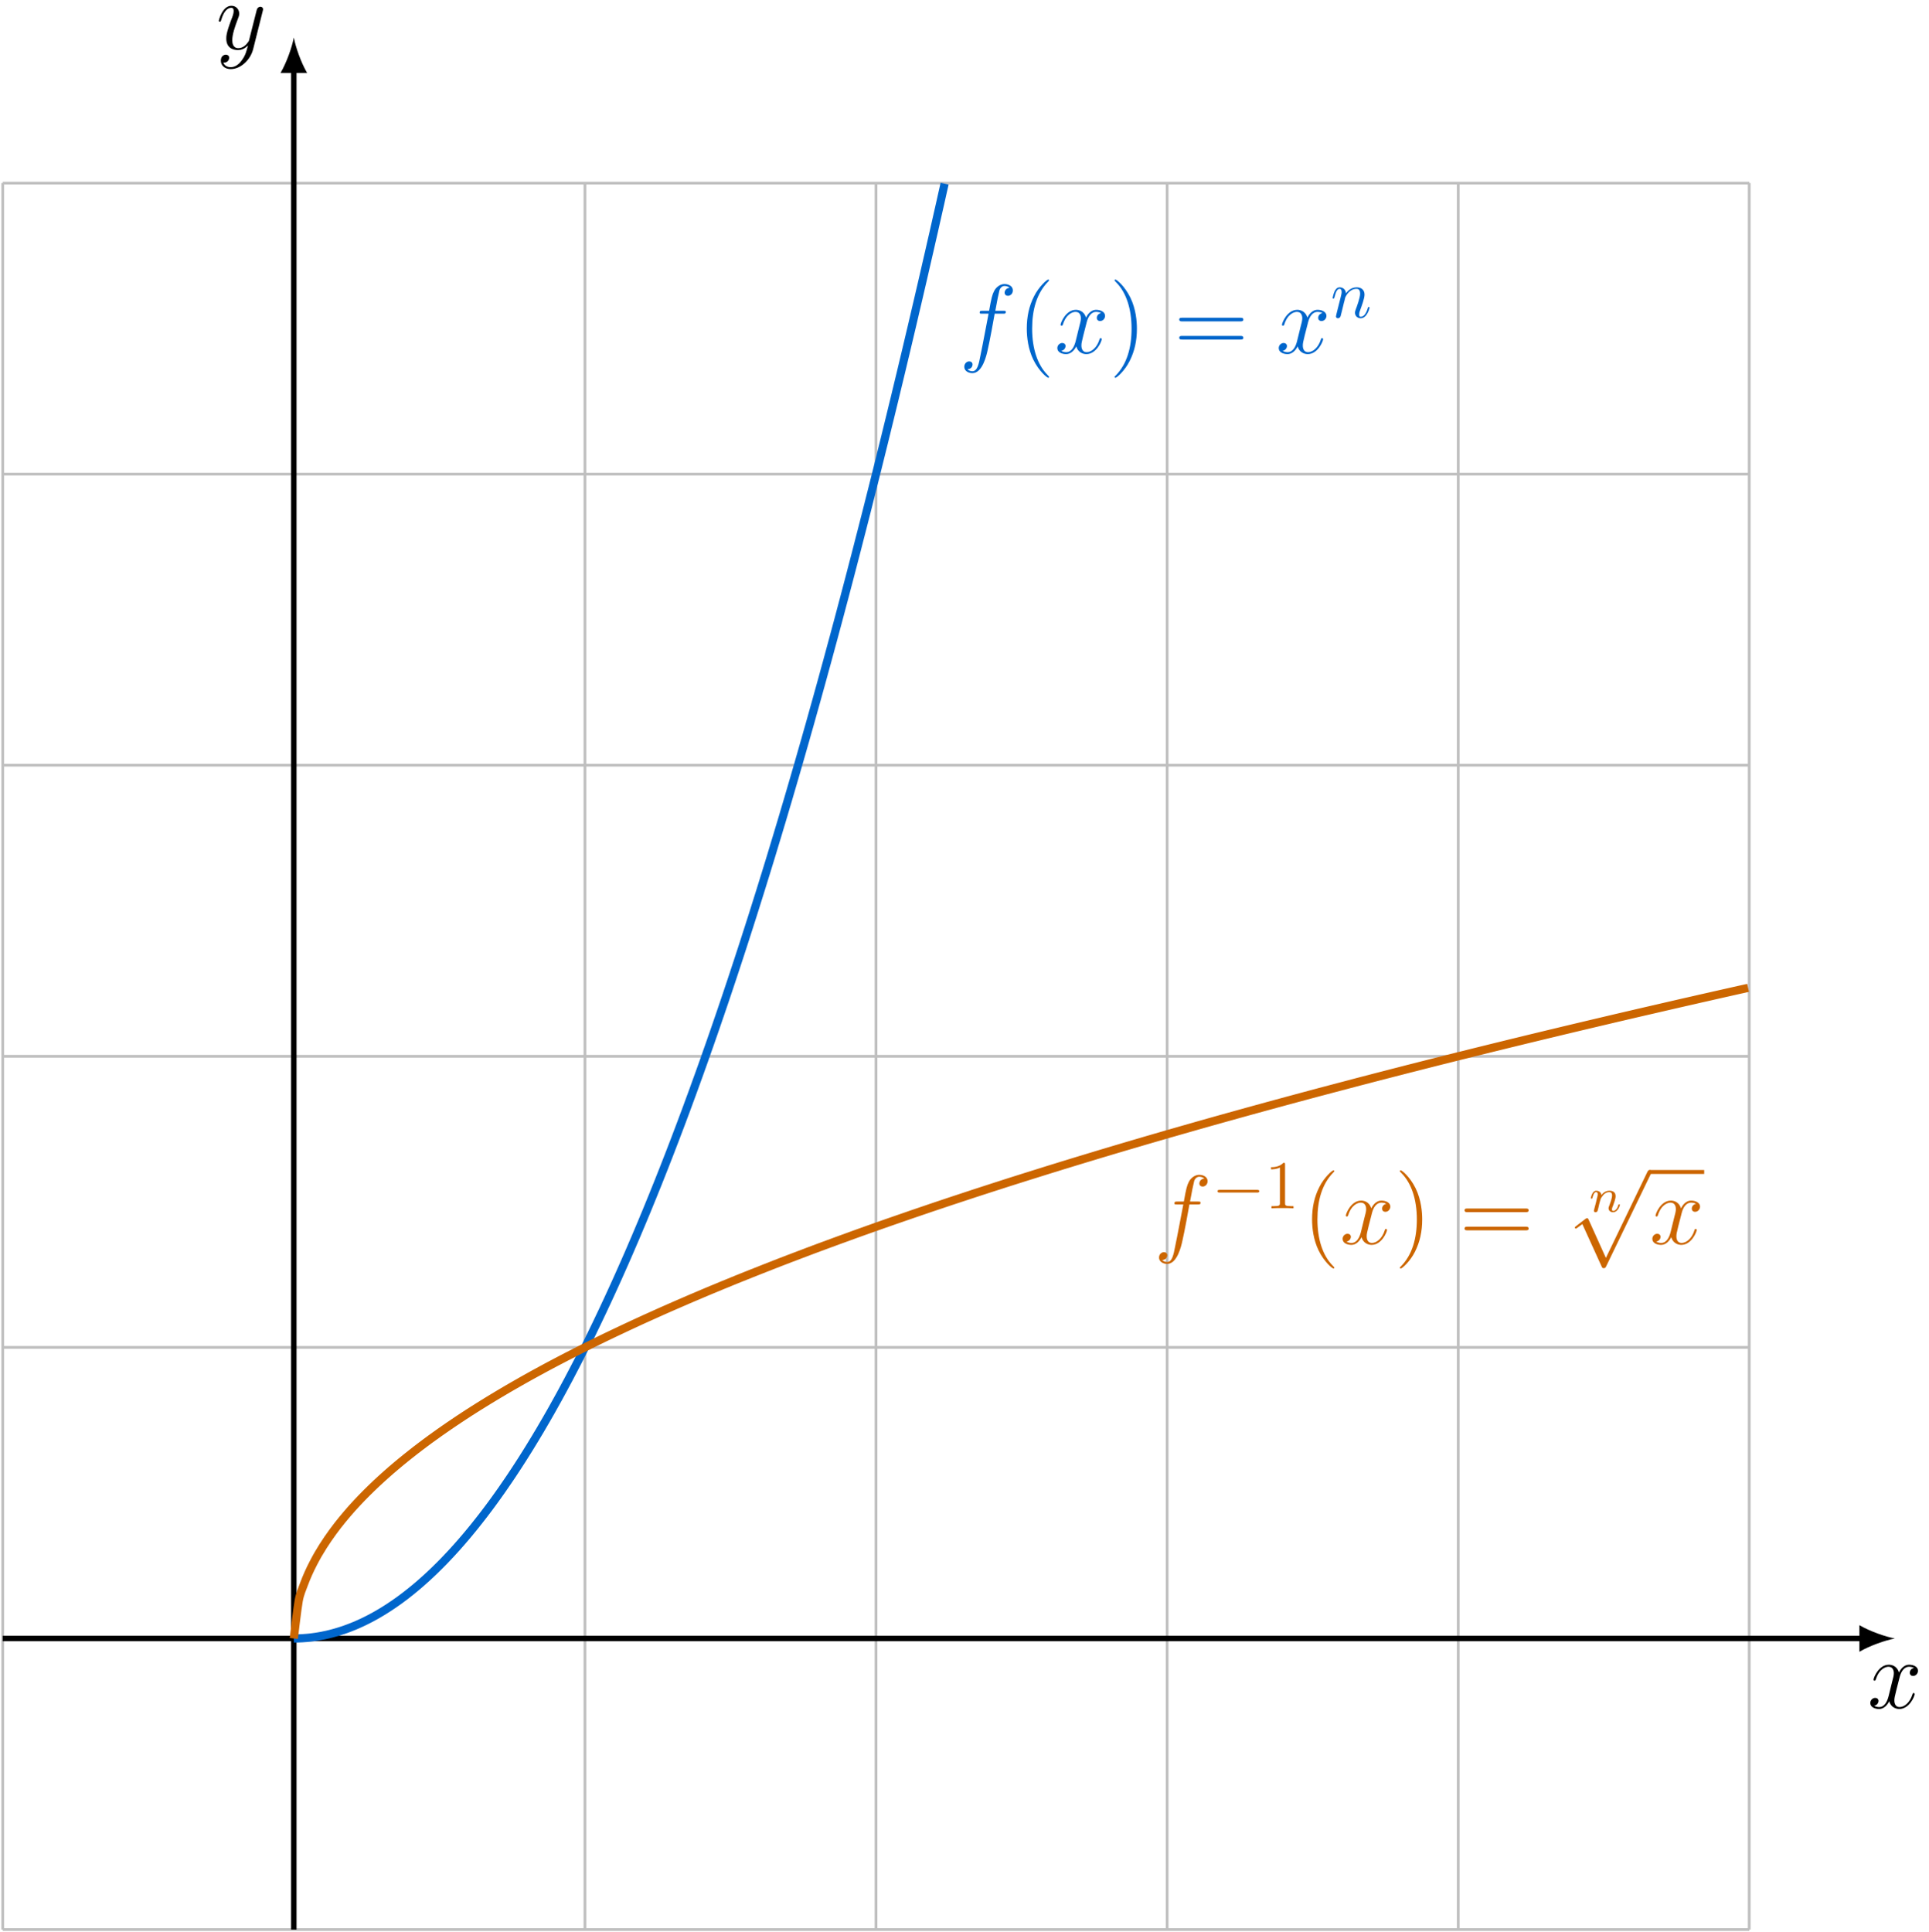 <?xml version="1.0" encoding="UTF-8"?>
<svg xmlns="http://www.w3.org/2000/svg" xmlns:xlink="http://www.w3.org/1999/xlink" width="281.764" height="282.256" viewBox="0 0 281.764 282.256">
<defs>
<g>
<g id="glyph-0-0">
<path d="M 6.797 -5.859 C 6.344 -5.766 6.172 -5.422 6.172 -5.156 C 6.172 -4.812 6.438 -4.688 6.641 -4.688 C 7.078 -4.688 7.375 -5.062 7.375 -5.453 C 7.375 -6.047 6.688 -6.328 6.078 -6.328 C 5.203 -6.328 4.719 -5.469 4.594 -5.188 C 4.266 -6.266 3.375 -6.328 3.109 -6.328 C 1.656 -6.328 0.875 -4.453 0.875 -4.125 C 0.875 -4.078 0.938 -4 1.031 -4 C 1.141 -4 1.172 -4.094 1.203 -4.141 C 1.688 -5.734 2.656 -6.031 3.062 -6.031 C 3.719 -6.031 3.844 -5.438 3.844 -5.094 C 3.844 -4.781 3.766 -4.453 3.578 -3.766 L 3.094 -1.797 C 2.891 -0.938 2.469 -0.141 1.703 -0.141 C 1.641 -0.141 1.281 -0.141 0.969 -0.328 C 1.484 -0.438 1.609 -0.859 1.609 -1.031 C 1.609 -1.312 1.391 -1.484 1.125 -1.484 C 0.781 -1.484 0.406 -1.188 0.406 -0.734 C 0.406 -0.125 1.078 0.141 1.688 0.141 C 2.375 0.141 2.875 -0.406 3.172 -0.984 C 3.406 -0.141 4.109 0.141 4.641 0.141 C 6.109 0.141 6.891 -1.734 6.891 -2.047 C 6.891 -2.125 6.828 -2.188 6.734 -2.188 C 6.609 -2.188 6.594 -2.109 6.562 -2 C 6.172 -0.734 5.328 -0.141 4.688 -0.141 C 4.188 -0.141 3.922 -0.516 3.922 -1.109 C 3.922 -1.422 3.969 -1.656 4.203 -2.594 L 4.703 -4.547 C 4.922 -5.406 5.406 -6.031 6.062 -6.031 C 6.094 -6.031 6.5 -6.031 6.797 -5.859 Z M 6.797 -5.859 "/>
</g>
<g id="glyph-0-1">
<path d="M 3.766 1.609 C 3.391 2.156 2.828 2.641 2.125 2.641 C 1.953 2.641 1.266 2.609 1.047 1.953 C 1.094 1.969 1.156 1.969 1.188 1.969 C 1.625 1.969 1.906 1.594 1.906 1.266 C 1.906 0.938 1.641 0.812 1.422 0.812 C 1.188 0.812 0.688 0.984 0.688 1.688 C 0.688 2.422 1.312 2.922 2.125 2.922 C 3.562 2.922 5 1.609 5.406 0.016 L 6.812 -5.578 C 6.828 -5.656 6.859 -5.734 6.859 -5.828 C 6.859 -6.031 6.688 -6.188 6.469 -6.188 C 6.344 -6.188 6.031 -6.125 5.922 -5.688 L 4.859 -1.484 C 4.797 -1.219 4.797 -1.188 4.672 -1.031 C 4.391 -0.625 3.922 -0.141 3.234 -0.141 C 2.422 -0.141 2.359 -0.938 2.359 -1.312 C 2.359 -2.141 2.734 -3.234 3.125 -4.281 C 3.281 -4.688 3.375 -4.891 3.375 -5.172 C 3.375 -5.781 2.938 -6.328 2.234 -6.328 C 0.922 -6.328 0.391 -4.25 0.391 -4.125 C 0.391 -4.078 0.438 -4 0.547 -4 C 0.672 -4 0.688 -4.062 0.75 -4.266 C 1.094 -5.469 1.641 -6.031 2.188 -6.031 C 2.328 -6.031 2.562 -6.031 2.562 -5.562 C 2.562 -5.188 2.406 -4.781 2.188 -4.234 C 1.484 -2.359 1.484 -1.875 1.484 -1.531 C 1.484 -0.172 2.469 0.141 3.188 0.141 C 3.594 0.141 4.109 0.016 4.625 -0.516 L 4.641 -0.5 C 4.422 0.344 4.281 0.906 3.766 1.609 Z M 3.766 1.609 "/>
</g>
<g id="glyph-0-2">
<path d="M 6.391 -5.766 C 6.688 -5.766 6.797 -5.766 6.797 -6.031 C 6.797 -6.188 6.688 -6.188 6.422 -6.188 L 5.266 -6.188 C 5.531 -7.656 5.734 -8.672 5.859 -9.141 C 5.938 -9.484 6.234 -9.812 6.609 -9.812 C 6.906 -9.812 7.219 -9.688 7.359 -9.547 C 6.797 -9.5 6.625 -9.078 6.625 -8.828 C 6.625 -8.547 6.844 -8.375 7.109 -8.375 C 7.406 -8.375 7.828 -8.625 7.828 -9.172 C 7.828 -9.766 7.234 -10.094 6.594 -10.094 C 5.984 -10.094 5.375 -9.641 5.094 -9.078 C 4.828 -8.578 4.688 -8.062 4.359 -6.188 L 3.406 -6.188 C 3.125 -6.188 2.984 -6.188 2.984 -5.922 C 2.984 -5.766 3.062 -5.766 3.359 -5.766 L 4.281 -5.766 C 4.016 -4.438 3.422 -1.188 3.094 0.344 C 2.859 1.594 2.641 2.641 1.922 2.641 C 1.875 2.641 1.469 2.641 1.203 2.359 C 1.938 2.312 1.938 1.672 1.938 1.656 C 1.938 1.375 1.719 1.203 1.453 1.203 C 1.156 1.203 0.734 1.453 0.734 2 C 0.734 2.609 1.359 2.922 1.922 2.922 C 3.391 2.922 3.984 0.297 4.141 -0.422 C 4.406 -1.516 5.109 -5.328 5.172 -5.766 Z M 6.391 -5.766 "/>
</g>
<g id="glyph-1-0">
<path d="M 4.656 3.484 C 4.656 3.438 4.656 3.406 4.422 3.172 C 2.984 1.719 2.188 -0.641 2.188 -3.578 C 2.188 -6.359 2.859 -8.75 4.516 -10.438 C 4.656 -10.578 4.656 -10.594 4.656 -10.641 C 4.656 -10.734 4.594 -10.75 4.531 -10.75 C 4.344 -10.75 3.172 -9.719 2.469 -8.312 C 1.734 -6.875 1.406 -5.328 1.406 -3.578 C 1.406 -2.297 1.609 -0.594 2.359 0.953 C 3.203 2.672 4.375 3.594 4.531 3.594 C 4.594 3.594 4.656 3.578 4.656 3.484 Z M 4.656 3.484 "/>
</g>
<g id="glyph-1-1">
<path d="M 4.047 -3.578 C 4.047 -4.656 3.906 -6.438 3.094 -8.109 C 2.25 -9.828 1.078 -10.75 0.922 -10.75 C 0.859 -10.75 0.781 -10.734 0.781 -10.641 C 0.781 -10.594 0.781 -10.578 1.031 -10.328 C 2.469 -8.875 3.266 -6.516 3.266 -3.578 C 3.266 -0.797 2.594 1.594 0.938 3.281 C 0.781 3.406 0.781 3.438 0.781 3.484 C 0.781 3.578 0.859 3.594 0.922 3.594 C 1.109 3.594 2.281 2.562 2.984 1.156 C 3.719 -0.297 4.047 -1.844 4.047 -3.578 Z M 4.047 -3.578 "/>
</g>
<g id="glyph-1-2">
<path d="M 9.688 -4.641 C 9.891 -4.641 10.141 -4.641 10.141 -4.906 C 10.141 -5.172 9.891 -5.172 9.688 -5.172 L 1.234 -5.172 C 1.031 -5.172 0.781 -5.172 0.781 -4.922 C 0.781 -4.641 1.016 -4.641 1.234 -4.641 Z M 9.688 -1.984 C 9.891 -1.984 10.141 -1.984 10.141 -2.234 C 10.141 -2.516 9.891 -2.516 9.688 -2.516 L 1.234 -2.516 C 1.031 -2.516 0.781 -2.516 0.781 -2.25 C 0.781 -1.984 1.016 -1.984 1.234 -1.984 Z M 9.688 -1.984 "/>
</g>
<g id="glyph-2-0">
<path d="M 0.875 -0.594 C 0.844 -0.438 0.781 -0.203 0.781 -0.156 C 0.781 0.016 0.922 0.109 1.078 0.109 C 1.203 0.109 1.375 0.031 1.453 -0.172 C 1.453 -0.188 1.578 -0.656 1.641 -0.906 L 1.859 -1.797 C 1.906 -2.031 1.969 -2.25 2.031 -2.469 C 2.062 -2.641 2.141 -2.938 2.156 -2.969 C 2.297 -3.281 2.828 -4.188 3.781 -4.188 C 4.234 -4.188 4.312 -3.812 4.312 -3.484 C 4.312 -2.875 3.828 -1.594 3.672 -1.172 C 3.578 -0.938 3.562 -0.812 3.562 -0.703 C 3.562 -0.234 3.922 0.109 4.391 0.109 C 5.328 0.109 5.688 -1.344 5.688 -1.422 C 5.688 -1.531 5.609 -1.531 5.578 -1.531 C 5.469 -1.531 5.469 -1.5 5.422 -1.344 C 5.219 -0.672 4.891 -0.109 4.406 -0.109 C 4.234 -0.109 4.172 -0.203 4.172 -0.438 C 4.172 -0.688 4.25 -0.922 4.344 -1.141 C 4.531 -1.672 4.953 -2.766 4.953 -3.344 C 4.953 -4 4.531 -4.406 3.812 -4.406 C 2.906 -4.406 2.422 -3.766 2.25 -3.531 C 2.203 -4.094 1.797 -4.406 1.328 -4.406 C 0.875 -4.406 0.688 -4.016 0.594 -3.844 C 0.422 -3.5 0.297 -2.906 0.297 -2.875 C 0.297 -2.766 0.391 -2.766 0.406 -2.766 C 0.516 -2.766 0.516 -2.781 0.578 -3 C 0.75 -3.703 0.953 -4.188 1.312 -4.188 C 1.5 -4.188 1.609 -4.062 1.609 -3.734 C 1.609 -3.516 1.578 -3.406 1.453 -2.891 Z M 0.875 -0.594 "/>
</g>
<g id="glyph-3-0">
<path d="M 6.562 -2.297 C 6.734 -2.297 6.922 -2.297 6.922 -2.5 C 6.922 -2.688 6.734 -2.688 6.562 -2.688 L 1.172 -2.688 C 1 -2.688 0.828 -2.688 0.828 -2.5 C 0.828 -2.297 1 -2.297 1.172 -2.297 Z M 6.562 -2.297 "/>
</g>
<g id="glyph-4-0">
<path d="M 2.938 -6.375 C 2.938 -6.625 2.938 -6.641 2.703 -6.641 C 2.078 -6 1.203 -6 0.891 -6 L 0.891 -5.688 C 1.094 -5.688 1.672 -5.688 2.188 -5.953 L 2.188 -0.781 C 2.188 -0.422 2.156 -0.312 1.266 -0.312 L 0.953 -0.312 L 0.953 0 C 1.297 -0.031 2.156 -0.031 2.562 -0.031 C 2.953 -0.031 3.828 -0.031 4.172 0 L 4.172 -0.312 L 3.859 -0.312 C 2.953 -0.312 2.938 -0.422 2.938 -0.781 Z M 2.938 -6.375 "/>
</g>
<g id="glyph-5-0">
<path d="M 0.844 -0.438 C 0.828 -0.344 0.781 -0.172 0.781 -0.156 C 0.781 0 0.906 0.062 1.016 0.062 C 1.141 0.062 1.25 -0.016 1.297 -0.078 C 1.328 -0.141 1.375 -0.375 1.422 -0.516 C 1.453 -0.641 1.531 -0.969 1.562 -1.141 C 1.609 -1.297 1.656 -1.453 1.688 -1.609 C 1.766 -1.891 1.781 -1.953 1.984 -2.234 C 2.172 -2.516 2.5 -2.875 3.031 -2.875 C 3.422 -2.875 3.438 -2.516 3.438 -2.391 C 3.438 -1.969 3.141 -1.203 3.031 -0.906 C 2.953 -0.703 2.922 -0.641 2.922 -0.531 C 2.922 -0.156 3.219 0.062 3.578 0.062 C 4.281 0.062 4.578 -0.891 4.578 -1 C 4.578 -1.094 4.5 -1.094 4.469 -1.094 C 4.375 -1.094 4.375 -1.047 4.344 -0.969 C 4.188 -0.406 3.875 -0.125 3.609 -0.125 C 3.453 -0.125 3.422 -0.219 3.422 -0.375 C 3.422 -0.531 3.469 -0.625 3.594 -0.938 C 3.672 -1.156 3.953 -1.891 3.953 -2.281 C 3.953 -2.953 3.422 -3.078 3.047 -3.078 C 2.469 -3.078 2.078 -2.719 1.875 -2.438 C 1.828 -2.922 1.422 -3.078 1.125 -3.078 C 0.828 -3.078 0.672 -2.859 0.578 -2.703 C 0.422 -2.438 0.328 -2.047 0.328 -2 C 0.328 -1.922 0.422 -1.922 0.453 -1.922 C 0.547 -1.922 0.547 -1.938 0.594 -2.125 C 0.703 -2.531 0.844 -2.875 1.109 -2.875 C 1.297 -2.875 1.344 -2.719 1.344 -2.531 C 1.344 -2.406 1.281 -2.141 1.219 -1.953 C 1.172 -1.766 1.109 -1.484 1.078 -1.328 Z M 0.844 -0.438 "/>
</g>
<g id="glyph-6-0">
<path d="M 5.578 12.266 L 3.062 6.688 C 2.953 6.453 2.891 6.453 2.844 6.453 C 2.828 6.453 2.75 6.453 2.594 6.562 L 1.234 7.609 C 1.047 7.75 1.047 7.781 1.047 7.828 C 1.047 7.906 1.094 7.984 1.188 7.984 C 1.281 7.984 1.516 7.781 1.672 7.672 C 1.766 7.609 1.984 7.438 2.141 7.328 L 4.969 13.547 C 5.062 13.766 5.141 13.766 5.266 13.766 C 5.484 13.766 5.516 13.688 5.625 13.484 L 12.141 0 C 12.234 -0.203 12.234 -0.266 12.234 -0.281 C 12.234 -0.438 12.125 -0.578 11.953 -0.578 C 11.828 -0.578 11.734 -0.5 11.625 -0.266 Z M 5.578 12.266 "/>
</g>
</g>
<clipPath id="clip-0">
<path clip-rule="nonzero" d="M 0 26 L 256 26 L 256 282.258 L 0 282.258 Z M 0 26 "/>
</clipPath>
<clipPath id="clip-1">
<path clip-rule="nonzero" d="M 42 9 L 44 9 L 44 282.258 L 42 282.258 Z M 42 9 "/>
</clipPath>
</defs>
<g clip-path="url(#clip-0)">
<path fill="none" stroke-width="0.399" stroke-linecap="butt" stroke-linejoin="miter" stroke="rgb(75%, 75%, 75%)" stroke-opacity="1" stroke-miterlimit="10" d="M -42.52 -42.521 L 212.602 -42.521 M -42.52 -0.002 L 212.602 -0.002 M -42.52 42.522 L 212.602 42.522 M -42.52 85.041 L 212.602 85.041 M -42.52 127.561 L 212.602 127.561 M -42.52 170.08 L 212.602 170.08 M -42.52 212.588 L 212.602 212.588 M -42.52 -42.521 L -42.52 212.6 M -0 -42.521 L -0 212.6 M 42.52 -42.521 L 42.52 212.6 M 85.039 -42.521 L 85.039 212.6 M 127.562 -42.521 L 127.562 212.6 M 170.082 -42.521 L 170.082 212.6 M 212.586 -42.521 L 212.586 212.6 " transform="matrix(1, 0, 0, -1, 42.918, 239.338)"/>
</g>
<path fill="none" stroke-width="0.797" stroke-linecap="butt" stroke-linejoin="miter" stroke="rgb(0%, 0%, 0%)" stroke-opacity="1" stroke-miterlimit="10" d="M -42.52 -0.002 L 229.199 -0.002 " transform="matrix(1, 0, 0, -1, 42.918, 239.338)"/>
<path fill-rule="nonzero" fill="rgb(0%, 0%, 0%)" fill-opacity="1" d="M 276.777 239.34 C 275.398 239.078 273.152 238.301 271.598 237.395 L 271.598 241.281 C 273.152 240.375 275.398 239.598 276.777 239.34 "/>
<g fill="rgb(0%, 0%, 0%)" fill-opacity="1">
<use xlink:href="#glyph-0-0" x="272.785" y="249.5"/>
</g>
<g clip-path="url(#clip-1)">
<path fill="none" stroke-width="0.797" stroke-linecap="butt" stroke-linejoin="miter" stroke="rgb(0%, 0%, 0%)" stroke-opacity="1" stroke-miterlimit="10" d="M -0 -42.521 L -0 229.197 " transform="matrix(1, 0, 0, -1, 42.918, 239.338)"/>
</g>
<path fill-rule="nonzero" fill="rgb(0%, 0%, 0%)" fill-opacity="1" d="M 42.918 5.477 C 42.66 6.859 41.883 9.102 40.977 10.656 L 44.859 10.656 C 43.953 9.102 43.176 6.859 42.918 5.477 "/>
<g fill="rgb(0%, 0%, 0%)" fill-opacity="1">
<use xlink:href="#glyph-0-1" x="31.569" y="7.173"/>
</g>
<path fill="none" stroke-width="1.196" stroke-linecap="butt" stroke-linejoin="miter" stroke="rgb(0%, 40.015%, 79.999%)" stroke-opacity="1" stroke-miterlimit="10" d="M -0 -0.002 C -0 -0.002 0.23 0.002 0.316 0.002 C 0.406 0.002 0.547 0.006 0.637 0.01 C 0.723 0.01 0.867 0.018 0.953 0.022 C 1.043 0.025 1.184 0.033 1.273 0.037 C 1.359 0.041 1.5 0.053 1.59 0.061 C 1.68 0.065 1.82 0.076 1.906 0.084 C 1.996 0.092 2.137 0.108 2.227 0.115 C 2.312 0.127 2.457 0.143 2.543 0.15 C 2.633 0.162 2.773 0.182 2.859 0.193 C 2.949 0.205 3.09 0.225 3.18 0.236 C 3.266 0.252 3.41 0.272 3.496 0.287 C 3.586 0.303 3.727 0.326 3.816 0.342 C 3.902 0.358 4.043 0.385 4.133 0.401 C 4.223 0.42 4.363 0.447 4.449 0.467 C 4.539 0.483 4.68 0.514 4.769 0.533 C 4.855 0.553 5 0.588 5.086 0.608 C 5.176 0.627 5.316 0.662 5.406 0.686 C 5.492 0.709 5.633 0.748 5.723 0.772 C 5.812 0.795 5.953 0.834 6.039 0.858 C 6.129 0.881 6.269 0.924 6.359 0.951 C 6.445 0.979 6.59 1.022 6.676 1.049 C 6.766 1.076 6.906 1.123 6.996 1.151 C 7.082 1.178 7.223 1.229 7.312 1.256 C 7.398 1.287 7.543 1.338 7.629 1.369 C 7.719 1.401 7.859 1.451 7.949 1.486 C 8.035 1.518 8.176 1.572 8.266 1.608 C 8.355 1.639 8.496 1.697 8.582 1.733 C 8.672 1.768 8.812 1.826 8.902 1.861 C 8.988 1.901 9.133 1.959 9.219 1.998 C 9.309 2.037 9.449 2.1 9.539 2.139 C 9.625 2.178 9.766 2.244 9.855 2.283 C 9.945 2.326 10.086 2.393 10.172 2.432 C 10.262 2.475 10.402 2.545 10.492 2.588 C 10.578 2.631 10.723 2.701 10.809 2.748 C 10.898 2.791 11.039 2.865 11.129 2.912 C 11.215 2.959 11.355 3.033 11.445 3.08 C 11.531 3.127 11.676 3.205 11.762 3.252 C 11.852 3.303 11.992 3.381 12.082 3.432 C 12.168 3.483 12.309 3.565 12.398 3.615 C 12.488 3.666 12.629 3.748 12.715 3.803 C 12.805 3.854 12.945 3.94 13.035 3.994 C 13.121 4.049 13.266 4.139 13.352 4.193 C 13.441 4.248 13.582 4.338 13.672 4.397 C 13.758 4.451 13.898 4.545 13.988 4.6 C 14.078 4.658 14.219 4.752 14.305 4.815 C 14.395 4.873 14.535 4.971 14.625 5.029 C 14.711 5.092 14.855 5.19 14.941 5.252 C 15.031 5.311 15.172 5.412 15.262 5.475 C 15.348 5.541 15.488 5.643 15.578 5.705 C 15.668 5.772 15.809 5.877 15.895 5.943 C 15.984 6.01 16.125 6.115 16.215 6.182 C 16.301 6.248 16.445 6.358 16.531 6.428 C 16.621 6.494 16.762 6.608 16.848 6.678 C 16.937 6.748 17.078 6.861 17.168 6.932 C 17.254 7.002 17.398 7.119 17.484 7.19 C 17.574 7.264 17.715 7.381 17.805 7.455 C 17.891 7.529 18.031 7.647 18.121 7.721 C 18.211 7.799 18.352 7.92 18.437 7.994 C 18.527 8.072 18.668 8.197 18.758 8.275 C 18.844 8.354 18.988 8.479 19.074 8.557 C 19.164 8.635 19.305 8.764 19.395 8.846 C 19.48 8.924 19.621 9.057 19.711 9.139 C 19.801 9.217 19.941 9.35 20.027 9.432 C 20.117 9.518 20.258 9.65 20.348 9.736 C 20.434 9.818 20.578 9.955 20.664 10.041 C 20.754 10.127 20.895 10.268 20.98 10.354 C 21.07 10.44 21.211 10.58 21.301 10.67 C 21.387 10.76 21.531 10.9 21.617 10.99 C 21.707 11.08 21.848 11.225 21.937 11.315 C 22.023 11.408 22.164 11.553 22.254 11.647 C 22.344 11.74 22.484 11.889 22.57 11.983 C 22.66 12.076 22.801 12.229 22.891 12.322 C 22.977 12.416 23.121 12.568 23.207 12.666 C 23.297 12.764 23.437 12.92 23.527 13.018 C 23.613 13.115 23.754 13.272 23.844 13.369 C 23.934 13.471 24.074 13.631 24.16 13.729 C 24.25 13.83 24.391 13.99 24.48 14.092 C 24.566 14.193 24.711 14.358 24.797 14.463 C 24.887 14.565 25.027 14.729 25.117 14.834 C 25.203 14.94 25.344 15.108 25.434 15.213 C 25.52 15.318 25.664 15.49 25.75 15.596 C 25.84 15.701 25.98 15.873 26.07 15.983 C 26.156 16.092 26.297 16.264 26.387 16.373 C 26.477 16.483 26.617 16.662 26.703 16.772 C 26.793 16.881 26.934 17.061 27.023 17.174 C 27.109 17.287 27.254 17.467 27.34 17.58 C 27.43 17.693 27.57 17.877 27.66 17.99 C 27.746 18.108 27.887 18.291 27.977 18.408 C 28.066 18.522 28.207 18.709 28.293 18.826 C 28.383 18.943 28.523 19.135 28.613 19.252 C 28.699 19.373 28.844 19.565 28.93 19.682 C 29.02 19.803 29.16 19.998 29.25 20.119 C 29.336 20.24 29.477 20.436 29.566 20.557 C 29.656 20.682 29.797 20.877 29.883 21.002 C 29.973 21.127 30.113 21.326 30.203 21.451 C 30.289 21.576 30.434 21.779 30.52 21.904 C 30.609 22.033 30.75 22.236 30.836 22.365 C 30.926 22.494 31.066 22.697 31.156 22.83 C 31.242 22.959 31.387 23.166 31.473 23.295 C 31.562 23.428 31.703 23.639 31.793 23.772 C 31.879 23.901 32.02 24.115 32.109 24.248 C 32.199 24.381 32.34 24.596 32.426 24.729 C 32.516 24.865 32.656 25.08 32.746 25.217 C 32.832 25.354 32.977 25.572 33.062 25.709 C 33.152 25.846 33.293 26.068 33.383 26.205 C 33.469 26.346 33.609 26.568 33.699 26.709 C 33.789 26.846 33.93 27.072 34.016 27.213 C 34.105 27.354 34.246 27.584 34.336 27.725 C 34.422 27.865 34.566 28.096 34.652 28.24 C 34.742 28.385 34.883 28.615 34.969 28.76 C 35.059 28.904 35.199 29.139 35.289 29.287 C 35.375 29.432 35.52 29.67 35.605 29.818 C 35.695 29.963 35.836 30.201 35.926 30.35 C 36.012 30.502 36.152 30.74 36.242 30.893 C 36.332 31.041 36.473 31.283 36.559 31.436 C 36.648 31.588 36.789 31.83 36.879 31.983 C 36.965 32.139 37.109 32.385 37.195 32.537 C 37.285 32.693 37.426 32.94 37.516 33.096 C 37.602 33.252 37.742 33.502 37.832 33.658 C 37.922 33.818 38.062 34.068 38.148 34.229 C 38.238 34.385 38.379 34.643 38.469 34.803 C 38.555 34.959 38.699 35.217 38.785 35.377 C 38.875 35.541 39.016 35.799 39.105 35.963 C 39.191 36.123 39.332 36.385 39.422 36.549 C 39.508 36.713 39.652 36.975 39.738 37.139 C 39.828 37.307 39.969 37.568 40.059 37.736 C 40.145 37.904 40.285 38.17 40.375 38.338 C 40.465 38.506 40.605 38.776 40.691 38.943 C 40.781 39.115 40.922 39.385 41.012 39.557 C 41.098 39.725 41.242 39.998 41.328 40.17 C 41.418 40.342 41.559 40.619 41.648 40.791 C 41.734 40.963 41.875 41.244 41.965 41.416 C 42.055 41.592 42.195 41.869 42.281 42.045 C 42.371 42.221 42.512 42.506 42.602 42.682 C 42.687 42.858 42.832 43.143 42.918 43.318 C 43.008 43.498 43.148 43.783 43.238 43.963 C 43.324 44.143 43.465 44.432 43.555 44.611 C 43.645 44.795 43.785 45.084 43.871 45.268 C 43.961 45.451 44.102 45.744 44.191 45.924 C 44.277 46.108 44.422 46.404 44.508 46.588 C 44.598 46.772 44.738 47.072 44.824 47.256 C 44.914 47.443 45.055 47.74 45.145 47.928 C 45.23 48.115 45.375 48.416 45.461 48.608 C 45.551 48.795 45.691 49.1 45.781 49.291 C 45.867 49.479 46.008 49.783 46.098 49.975 C 46.187 50.166 46.328 50.475 46.414 50.666 C 46.504 50.861 46.645 51.17 46.734 51.365 C 46.82 51.557 46.965 51.869 47.051 52.065 C 47.141 52.26 47.281 52.576 47.371 52.772 C 47.457 52.967 47.598 53.283 47.687 53.483 C 47.777 53.678 47.918 53.998 48.004 54.197 C 48.094 54.397 48.234 54.717 48.324 54.916 C 48.41 55.119 48.555 55.44 48.641 55.643 C 48.73 55.846 48.871 56.17 48.961 56.373 C 49.047 56.576 49.187 56.901 49.277 57.108 C 49.363 57.311 49.508 57.639 49.594 57.846 C 49.684 58.053 49.824 58.381 49.914 58.588 C 50 58.795 50.141 59.131 50.23 59.338 C 50.32 59.549 50.461 59.881 50.547 60.092 C 50.637 60.303 50.777 60.639 50.867 60.85 C 50.953 61.061 51.098 61.401 51.184 61.615 C 51.273 61.826 51.414 62.166 51.504 62.381 C 51.59 62.596 51.73 62.94 51.82 63.154 C 51.91 63.369 52.051 63.717 52.137 63.932 C 52.227 64.147 52.367 64.494 52.457 64.713 C 52.543 64.932 52.687 65.279 52.773 65.502 C 52.863 65.721 53.004 66.072 53.094 66.291 C 53.18 66.514 53.32 66.865 53.41 67.088 C 53.496 67.311 53.641 67.666 53.727 67.889 C 53.816 68.111 53.957 68.471 54.047 68.693 C 54.133 68.92 54.273 69.279 54.363 69.506 C 54.453 69.733 54.594 70.092 54.68 70.318 C 54.77 70.549 54.91 70.912 55 71.139 C 55.086 71.369 55.23 71.736 55.316 71.967 C 55.406 72.193 55.547 72.565 55.637 72.795 C 55.723 73.025 55.863 73.397 55.953 73.631 C 56.043 73.861 56.184 74.236 56.27 74.467 C 56.359 74.701 56.5 75.076 56.59 75.311 C 56.676 75.545 56.82 75.924 56.906 76.162 C 56.996 76.397 57.137 76.775 57.227 77.014 C 57.312 77.252 57.453 77.635 57.543 77.873 C 57.633 78.111 57.773 78.494 57.859 78.736 C 57.949 78.975 58.09 79.361 58.18 79.604 C 58.266 79.846 58.41 80.233 58.496 80.475 C 58.586 80.717 58.727 81.108 58.812 81.354 C 58.902 81.596 59.043 81.99 59.133 82.233 C 59.219 82.479 59.363 82.873 59.449 83.119 C 59.539 83.365 59.68 83.764 59.77 84.014 C 59.855 84.26 59.996 84.658 60.086 84.908 C 60.176 85.158 60.316 85.557 60.402 85.811 C 60.492 86.061 60.633 86.463 60.723 86.717 C 60.809 86.967 60.953 87.373 61.039 87.627 C 61.129 87.877 61.27 88.287 61.359 88.541 C 61.445 88.795 61.586 89.205 61.676 89.459 C 61.766 89.717 61.906 90.127 61.992 90.385 C 62.082 90.643 62.223 91.057 62.312 91.315 C 62.398 91.572 62.543 91.99 62.629 92.248 C 62.719 92.51 62.859 92.928 62.949 93.186 C 63.035 93.447 63.176 93.869 63.266 94.131 C 63.352 94.393 63.496 94.815 63.582 95.08 C 63.672 95.342 63.812 95.768 63.902 96.033 C 63.988 96.299 64.129 96.725 64.219 96.99 C 64.309 97.256 64.449 97.686 64.535 97.951 C 64.625 98.221 64.766 98.65 64.855 98.92 C 64.941 99.19 65.086 99.623 65.172 99.893 C 65.262 100.162 65.402 100.6 65.492 100.869 C 65.578 101.143 65.719 101.58 65.809 101.85 C 65.898 102.123 66.039 102.565 66.125 102.838 C 66.215 103.111 66.355 103.553 66.445 103.83 C 66.531 104.104 66.676 104.549 66.762 104.826 C 66.852 105.104 66.992 105.549 67.082 105.826 C 67.168 106.104 67.309 106.553 67.398 106.83 C 67.484 107.111 67.629 107.561 67.715 107.842 C 67.805 108.123 67.945 108.572 68.035 108.858 C 68.121 109.139 68.262 109.592 68.352 109.877 C 68.441 110.158 68.582 110.615 68.668 110.9 C 68.758 111.186 68.898 111.643 68.988 111.928 C 69.074 112.217 69.219 112.678 69.305 112.963 C 69.394 113.252 69.535 113.713 69.625 114.002 C 69.711 114.291 69.852 114.756 69.941 115.045 C 70.031 115.334 70.172 115.803 70.258 116.096 C 70.348 116.385 70.488 116.854 70.578 117.147 C 70.664 117.44 70.809 117.912 70.894 118.205 C 70.984 118.498 71.125 118.971 71.215 119.268 C 71.301 119.565 71.441 120.037 71.531 120.334 C 71.621 120.631 71.762 121.108 71.848 121.408 C 71.937 121.705 72.078 122.186 72.168 122.483 C 72.254 122.783 72.398 123.264 72.484 123.565 C 72.574 123.865 72.715 124.35 72.801 124.65 C 72.891 124.955 73.031 125.44 73.121 125.744 C 73.207 126.045 73.352 126.533 73.437 126.838 C 73.527 127.143 73.668 127.631 73.758 127.94 C 73.844 128.244 73.984 128.736 74.074 129.045 C 74.164 129.354 74.305 129.846 74.391 130.154 C 74.48 130.463 74.621 130.959 74.711 131.268 C 74.797 131.58 74.941 132.076 75.027 132.389 C 75.117 132.701 75.258 133.201 75.348 133.514 C 75.434 133.826 75.574 134.326 75.664 134.643 C 75.754 134.955 75.894 135.459 75.98 135.775 C 76.07 136.092 76.211 136.6 76.301 136.916 C 76.387 137.233 76.531 137.74 76.617 138.057 C 76.707 138.377 76.848 138.889 76.937 139.205 C 77.023 139.525 77.164 140.037 77.254 140.358 C 77.34 140.678 77.484 141.193 77.57 141.518 C 77.66 141.838 77.801 142.354 77.891 142.678 C 77.977 143.002 78.117 143.522 78.207 143.846 C 78.297 144.17 78.437 144.693 78.523 145.018 C 78.613 145.342 78.754 145.865 78.844 146.193 C 78.93 146.522 79.074 147.049 79.16 147.377 C 79.25 147.705 79.391 148.233 79.48 148.561 C 79.566 148.893 79.707 149.42 79.797 149.752 C 79.887 150.084 80.027 150.615 80.113 150.947 C 80.203 151.279 80.344 151.815 80.434 152.147 C 80.519 152.483 80.664 153.018 80.75 153.354 C 80.84 153.69 80.98 154.229 81.07 154.565 C 81.156 154.9 81.297 155.44 81.387 155.779 C 81.473 156.115 81.617 156.658 81.703 156.998 C 81.793 157.338 81.934 157.881 82.023 158.221 C 82.109 158.561 82.25 159.108 82.34 159.451 C 82.43 159.791 82.57 160.342 82.656 160.686 C 82.746 161.025 82.887 161.58 82.977 161.924 C 83.062 162.268 83.207 162.818 83.293 163.166 C 83.383 163.51 83.523 164.068 83.613 164.412 C 83.699 164.76 83.84 165.318 83.93 165.666 C 84.019 166.014 84.16 166.572 84.246 166.924 C 84.336 167.272 84.477 167.834 84.566 168.186 C 84.652 168.537 84.797 169.1 84.883 169.451 C 84.973 169.807 85.113 170.369 85.203 170.725 C 85.289 171.076 85.43 171.647 85.519 172.002 C 85.609 172.358 85.75 172.928 85.836 173.283 C 85.926 173.639 86.066 174.213 86.156 174.568 C 86.242 174.928 86.387 175.502 86.473 175.858 C 86.562 176.217 86.703 176.795 86.789 177.154 C 86.879 177.514 87.019 178.092 87.109 178.455 C 87.195 178.815 87.34 179.397 87.426 179.76 C 87.516 180.123 87.656 180.705 87.746 181.068 C 87.832 181.436 87.973 182.018 88.062 182.385 C 88.152 182.748 88.293 183.338 88.379 183.701 C 88.469 184.068 88.609 184.658 88.699 185.025 C 88.785 185.397 88.93 185.986 89.016 186.358 C 89.105 186.725 89.246 187.318 89.336 187.69 C 89.422 188.061 89.562 188.654 89.652 189.025 C 89.742 189.4 89.883 189.998 89.969 190.369 C 90.059 190.744 90.199 191.346 90.289 191.717 C 90.375 192.092 90.519 192.693 90.605 193.072 C 90.695 193.447 90.836 194.049 90.922 194.428 C 91.012 194.807 91.152 195.412 91.242 195.791 C 91.328 196.17 91.473 196.775 91.559 197.158 C 91.648 197.537 91.789 198.147 91.879 198.529 C 91.965 198.908 92.105 199.522 92.195 199.904 C 92.285 200.287 92.426 200.9 92.512 201.287 C 92.602 201.67 92.742 202.287 92.832 202.67 C 92.918 203.057 93.062 203.674 93.148 204.061 C 93.238 204.447 93.379 205.068 93.469 205.455 C 93.555 205.846 93.695 206.467 93.785 206.858 C 93.875 207.248 94.016 207.873 94.102 208.264 C 94.191 208.654 94.332 209.279 94.422 209.67 C 94.508 210.065 94.652 210.693 94.738 211.088 C 94.828 211.479 95.059 212.506 95.059 212.506 " transform="matrix(1, 0, 0, -1, 42.918, 239.338)"/>
<path fill="none" stroke-width="1.196" stroke-linecap="butt" stroke-linejoin="miter" stroke="rgb(79.999%, 39.983%, 0%)" stroke-opacity="1" stroke-miterlimit="10" d="M -0 -0.002 C -0 -0.002 0.512 4.416 0.711 5.494 C 0.906 6.576 1.223 7.217 1.422 7.772 C 1.617 8.33 1.934 9.072 2.133 9.522 C 2.328 9.967 2.644 10.608 2.844 10.99 C 3.039 11.377 3.355 11.947 3.551 12.291 C 3.75 12.631 4.066 13.15 4.262 13.463 C 4.461 13.775 4.777 14.252 4.973 14.541 C 5.172 14.83 5.488 15.275 5.684 15.545 C 5.879 15.815 6.195 16.233 6.394 16.49 C 6.59 16.744 6.906 17.139 7.105 17.381 C 7.301 17.623 7.617 17.998 7.816 18.229 C 8.012 18.459 8.328 18.818 8.523 19.041 C 8.723 19.26 9.039 19.604 9.234 19.815 C 9.434 20.029 9.75 20.361 9.945 20.565 C 10.145 20.768 10.461 21.088 10.656 21.287 C 10.855 21.483 11.172 21.795 11.367 21.983 C 11.562 22.174 11.879 22.475 12.078 22.662 C 12.273 22.846 12.59 23.139 12.789 23.318 C 12.984 23.498 13.301 23.783 13.5 23.959 C 13.695 24.131 14.012 24.408 14.207 24.58 C 14.406 24.748 14.723 25.022 14.918 25.186 C 15.117 25.354 15.434 25.615 15.629 25.779 C 15.828 25.943 16.145 26.201 16.34 26.358 C 16.539 26.518 16.855 26.772 17.051 26.924 C 17.246 27.08 17.562 27.33 17.762 27.483 C 17.957 27.635 18.273 27.877 18.473 28.026 C 18.668 28.174 18.984 28.412 19.184 28.561 C 19.379 28.705 19.695 28.94 19.891 29.084 C 20.09 29.229 20.406 29.455 20.602 29.596 C 20.801 29.74 21.117 29.963 21.312 30.104 C 21.512 30.244 21.828 30.463 22.023 30.6 C 22.223 30.74 22.535 30.955 22.734 31.092 C 22.93 31.225 23.246 31.44 23.445 31.572 C 23.641 31.705 23.957 31.916 24.156 32.049 C 24.352 32.178 24.668 32.389 24.867 32.518 C 25.062 32.647 25.379 32.85 25.574 32.979 C 25.773 33.104 26.09 33.307 26.285 33.432 C 26.484 33.557 26.801 33.756 26.996 33.881 C 27.195 34.006 27.512 34.201 27.707 34.322 C 27.906 34.447 28.219 34.639 28.418 34.76 C 28.613 34.881 28.93 35.072 29.129 35.193 C 29.324 35.311 29.641 35.502 29.84 35.619 C 30.035 35.736 30.352 35.924 30.551 36.041 C 30.746 36.158 31.062 36.342 31.258 36.459 C 31.457 36.572 31.773 36.756 31.969 36.869 C 32.168 36.983 32.484 37.166 32.68 37.276 C 32.879 37.389 33.195 37.568 33.391 37.682 C 33.59 37.791 33.902 37.967 34.102 38.08 C 34.297 38.19 34.613 38.365 34.812 38.475 C 35.008 38.58 35.324 38.756 35.523 38.865 C 35.719 38.971 36.035 39.143 36.234 39.252 C 36.43 39.358 36.746 39.529 36.941 39.635 C 37.141 39.74 37.457 39.908 37.652 40.014 C 37.852 40.115 38.168 40.283 38.363 40.389 C 38.562 40.49 38.879 40.658 39.074 40.76 C 39.273 40.865 39.586 41.029 39.785 41.131 C 39.98 41.233 40.297 41.393 40.496 41.494 C 40.691 41.596 41.008 41.756 41.207 41.858 C 41.402 41.959 41.719 42.119 41.918 42.217 C 42.113 42.315 42.43 42.475 42.625 42.572 C 42.824 42.67 43.141 42.83 43.336 42.928 C 43.535 43.026 43.852 43.182 44.047 43.276 C 44.246 43.373 44.562 43.529 44.758 43.623 C 44.957 43.721 45.27 43.873 45.469 43.971 C 45.664 44.065 45.98 44.217 46.18 44.311 C 46.375 44.404 46.691 44.557 46.891 44.651 C 47.086 44.744 47.402 44.897 47.602 44.986 C 47.797 45.08 48.113 45.229 48.309 45.322 C 48.508 45.416 48.824 45.565 49.02 45.654 C 49.219 45.748 49.535 45.893 49.73 45.983 C 49.93 46.076 50.246 46.221 50.441 46.311 C 50.637 46.401 50.953 46.549 51.152 46.639 C 51.348 46.729 51.664 46.869 51.863 46.959 C 52.059 47.049 52.375 47.19 52.574 47.279 C 52.77 47.369 53.086 47.51 53.285 47.6 C 53.48 47.686 53.797 47.826 53.992 47.916 C 54.191 48.002 54.508 48.143 54.703 48.229 C 54.902 48.315 55.219 48.455 55.414 48.541 C 55.613 48.627 55.93 48.764 56.125 48.85 C 56.32 48.936 56.637 49.072 56.836 49.158 C 57.031 49.244 57.348 49.381 57.547 49.467 C 57.742 49.549 58.059 49.686 58.258 49.772 C 58.453 49.854 58.77 49.99 58.969 50.072 C 59.164 50.158 59.48 50.291 59.676 50.373 C 59.875 50.455 60.191 50.588 60.387 50.674 C 60.586 50.756 60.902 50.889 61.098 50.971 C 61.297 51.053 61.613 51.182 61.809 51.264 C 62.004 51.346 62.32 51.479 62.52 51.561 C 62.715 51.639 63.031 51.772 63.23 51.85 C 63.426 51.932 63.742 52.061 63.941 52.143 C 64.137 52.221 64.453 52.35 64.648 52.432 C 64.848 52.51 65.164 52.639 65.359 52.717 C 65.559 52.795 65.875 52.924 66.07 53.002 C 66.269 53.08 66.586 53.209 66.781 53.287 C 66.98 53.365 67.297 53.49 67.492 53.568 C 67.687 53.647 68.004 53.776 68.203 53.85 C 68.398 53.928 68.715 54.053 68.914 54.131 C 69.109 54.209 69.426 54.334 69.625 54.408 C 69.82 54.486 70.137 54.608 70.332 54.686 C 70.531 54.764 70.848 54.885 71.043 54.963 C 71.242 55.037 71.559 55.162 71.754 55.236 C 71.953 55.311 72.269 55.432 72.465 55.51 C 72.664 55.584 72.98 55.705 73.176 55.779 C 73.371 55.854 73.687 55.975 73.887 56.049 C 74.082 56.127 74.398 56.244 74.598 56.318 C 74.793 56.393 75.109 56.514 75.309 56.588 C 75.504 56.662 75.82 56.779 76.016 56.854 C 76.215 56.928 76.531 57.045 76.727 57.119 C 76.926 57.19 77.242 57.311 77.437 57.381 C 77.637 57.455 77.953 57.572 78.148 57.643 C 78.348 57.717 78.664 57.834 78.859 57.904 C 79.055 57.979 79.371 58.096 79.57 58.166 C 79.766 58.236 80.082 58.354 80.281 58.424 C 80.477 58.498 80.793 58.611 80.992 58.682 C 81.187 58.756 81.504 58.869 81.699 58.94 C 81.898 59.01 82.215 59.123 82.41 59.197 C 82.609 59.268 82.926 59.381 83.121 59.451 C 83.32 59.522 83.637 59.635 83.832 59.705 C 84.031 59.776 84.344 59.885 84.543 59.955 C 84.738 60.026 85.055 60.139 85.254 60.209 C 85.449 60.279 85.766 60.389 85.965 60.459 C 86.16 60.526 86.477 60.639 86.676 60.709 C 86.871 60.776 87.187 60.885 87.383 60.955 C 87.582 61.026 87.898 61.135 88.094 61.201 C 88.293 61.272 88.609 61.381 88.805 61.447 C 89.004 61.518 89.32 61.627 89.516 61.693 C 89.715 61.764 90.027 61.873 90.227 61.94 C 90.422 62.006 90.738 62.115 90.937 62.182 C 91.133 62.248 91.449 62.358 91.648 62.424 C 91.844 62.49 92.16 62.6 92.359 62.666 C 92.555 62.733 92.871 62.838 93.066 62.908 C 93.266 62.975 93.582 63.08 93.777 63.147 C 93.977 63.213 94.293 63.318 94.488 63.385 C 94.687 63.451 95.004 63.557 95.199 63.623 C 95.398 63.69 95.711 63.795 95.91 63.861 C 96.105 63.924 96.422 64.029 96.621 64.096 C 96.816 64.162 97.133 64.268 97.332 64.33 C 97.527 64.397 97.844 64.502 98.043 64.565 C 98.238 64.631 98.555 64.733 98.75 64.799 C 98.949 64.865 99.266 64.967 99.461 65.033 C 99.66 65.096 99.977 65.197 100.172 65.264 C 100.371 65.326 100.687 65.432 100.883 65.494 C 101.082 65.557 101.394 65.662 101.594 65.725 C 101.789 65.787 102.105 65.889 102.305 65.955 C 102.5 66.018 102.816 66.119 103.016 66.182 C 103.211 66.248 103.527 66.346 103.727 66.412 C 103.922 66.475 104.238 66.576 104.434 66.639 C 104.633 66.701 104.949 66.803 105.144 66.865 C 105.344 66.928 105.66 67.025 105.855 67.088 C 106.055 67.15 106.371 67.252 106.566 67.315 C 106.766 67.377 107.078 67.475 107.277 67.537 C 107.473 67.6 107.789 67.701 107.988 67.76 C 108.184 67.822 108.5 67.924 108.699 67.983 C 108.894 68.045 109.211 68.143 109.41 68.205 C 109.605 68.268 109.922 68.365 110.117 68.428 C 110.316 68.486 110.633 68.584 110.828 68.647 C 111.027 68.709 111.344 68.807 111.539 68.865 C 111.738 68.928 112.055 69.025 112.25 69.088 C 112.445 69.147 112.762 69.244 112.961 69.303 C 113.156 69.365 113.473 69.463 113.672 69.522 C 113.867 69.58 114.184 69.678 114.383 69.74 C 114.578 69.799 114.894 69.897 115.094 69.955 C 115.289 70.014 115.605 70.111 115.801 70.17 C 116 70.229 116.316 70.326 116.512 70.385 C 116.711 70.443 117.027 70.541 117.223 70.6 C 117.422 70.658 117.738 70.756 117.934 70.815 C 118.129 70.873 118.445 70.967 118.644 71.025 C 118.84 71.084 119.156 71.182 119.355 71.24 C 119.551 71.299 119.867 71.393 120.066 71.451 C 120.262 71.51 120.578 71.604 120.777 71.662 C 120.973 71.721 121.289 71.815 121.484 71.873 C 121.684 71.932 122 72.025 122.195 72.08 C 122.394 72.139 122.711 72.233 122.906 72.291 C 123.105 72.35 123.422 72.443 123.617 72.498 C 123.812 72.557 124.129 72.65 124.328 72.709 C 124.523 72.764 124.84 72.858 125.039 72.916 C 125.234 72.971 125.551 73.065 125.75 73.123 C 125.945 73.178 126.262 73.272 126.457 73.326 C 126.656 73.385 126.973 73.479 127.168 73.533 C 127.367 73.592 127.684 73.682 127.879 73.74 C 128.078 73.795 128.394 73.885 128.59 73.943 C 128.789 73.998 129.105 74.092 129.301 74.147 C 129.496 74.205 129.812 74.295 130.012 74.35 C 130.207 74.408 130.523 74.498 130.723 74.553 C 130.918 74.611 131.234 74.701 131.434 74.756 C 131.629 74.811 131.945 74.9 132.141 74.959 C 132.34 75.014 132.656 75.104 132.852 75.158 C 133.051 75.213 133.367 75.303 133.562 75.361 C 133.762 75.416 134.078 75.506 134.273 75.561 C 134.473 75.615 134.789 75.705 134.984 75.76 C 135.18 75.815 135.496 75.904 135.695 75.959 C 135.891 76.014 136.207 76.104 136.406 76.158 C 136.602 76.213 136.918 76.299 137.117 76.354 C 137.312 76.412 137.629 76.498 137.824 76.553 C 138.023 76.608 138.34 76.693 138.535 76.748 C 138.734 76.803 139.051 76.893 139.246 76.947 C 139.445 77.002 139.762 77.088 139.957 77.143 C 140.156 77.197 140.473 77.283 140.668 77.338 C 140.863 77.393 141.18 77.479 141.379 77.533 C 141.574 77.588 141.891 77.674 142.09 77.729 C 142.285 77.783 142.602 77.869 142.801 77.92 C 142.996 77.975 143.312 78.061 143.508 78.115 C 143.707 78.17 144.023 78.256 144.219 78.307 C 144.418 78.361 144.734 78.447 144.93 78.502 C 145.129 78.553 145.445 78.639 145.641 78.693 C 145.84 78.748 146.152 78.83 146.352 78.885 C 146.547 78.94 146.863 79.022 147.062 79.076 C 147.258 79.127 147.574 79.213 147.773 79.268 C 147.969 79.318 148.285 79.404 148.484 79.459 C 148.68 79.51 148.996 79.596 149.191 79.647 C 149.391 79.701 149.707 79.783 149.902 79.838 C 150.102 79.889 150.418 79.975 150.613 80.025 C 150.812 80.076 151.129 80.162 151.324 80.213 C 151.523 80.268 151.836 80.35 152.035 80.4 C 152.23 80.455 152.547 80.537 152.746 80.588 C 152.941 80.643 153.258 80.725 153.457 80.775 C 153.652 80.83 153.969 80.912 154.168 80.963 C 154.363 81.014 154.68 81.1 154.875 81.15 C 155.074 81.201 155.391 81.283 155.586 81.338 C 155.785 81.389 156.102 81.471 156.297 81.522 C 156.496 81.572 156.812 81.654 157.008 81.705 C 157.207 81.76 157.519 81.842 157.719 81.893 C 157.914 81.943 158.23 82.025 158.43 82.076 C 158.625 82.127 158.941 82.209 159.141 82.26 C 159.336 82.311 159.652 82.393 159.852 82.443 C 160.047 82.494 160.363 82.576 160.559 82.627 C 160.758 82.678 161.074 82.756 161.269 82.807 C 161.469 82.858 161.785 82.94 161.98 82.99 C 162.18 83.041 162.496 83.123 162.691 83.174 C 162.891 83.225 163.203 83.303 163.402 83.354 C 163.598 83.404 163.914 83.483 164.113 83.533 C 164.309 83.584 164.625 83.666 164.824 83.717 C 165.019 83.764 165.336 83.846 165.535 83.897 C 165.73 83.947 166.047 84.025 166.242 84.076 C 166.441 84.127 166.758 84.205 166.953 84.256 C 167.152 84.307 167.469 84.385 167.664 84.436 C 167.863 84.483 168.18 84.565 168.375 84.611 C 168.574 84.662 168.887 84.74 169.086 84.791 C 169.281 84.842 169.598 84.92 169.797 84.971 C 169.992 85.018 170.309 85.096 170.508 85.147 C 170.703 85.197 171.019 85.275 171.219 85.322 C 171.414 85.373 171.73 85.451 171.926 85.502 C 172.125 85.549 172.441 85.627 172.637 85.678 C 172.836 85.725 173.152 85.803 173.348 85.854 C 173.547 85.9 173.863 85.979 174.059 86.029 C 174.254 86.076 174.57 86.154 174.769 86.205 C 174.965 86.252 175.281 86.33 175.48 86.381 C 175.676 86.428 175.992 86.506 176.191 86.553 C 176.387 86.604 176.703 86.682 176.902 86.729 C 177.098 86.775 177.414 86.854 177.609 86.904 C 177.809 86.951 178.125 87.029 178.32 87.076 C 178.519 87.123 178.836 87.201 179.031 87.248 C 179.23 87.299 179.547 87.373 179.742 87.424 C 179.937 87.471 180.254 87.545 180.453 87.596 C 180.648 87.643 180.965 87.721 181.164 87.768 C 181.359 87.815 181.676 87.893 181.875 87.94 C 182.07 87.986 182.387 88.065 182.586 88.111 C 182.781 88.158 183.098 88.233 183.293 88.283 C 183.492 88.33 183.809 88.404 184.004 88.451 C 184.203 88.498 184.519 88.576 184.715 88.623 C 184.914 88.67 185.23 88.748 185.426 88.795 C 185.621 88.842 185.937 88.916 186.137 88.963 C 186.332 89.01 186.648 89.088 186.848 89.135 C 187.043 89.182 187.359 89.256 187.559 89.303 C 187.754 89.35 188.07 89.424 188.269 89.471 C 188.465 89.518 188.781 89.592 188.977 89.639 C 189.176 89.686 189.492 89.764 189.687 89.807 C 189.887 89.854 190.203 89.932 190.398 89.975 C 190.598 90.022 190.914 90.096 191.109 90.143 C 191.305 90.19 191.621 90.264 191.82 90.311 C 192.016 90.358 192.332 90.432 192.531 90.479 C 192.727 90.525 193.043 90.6 193.242 90.647 C 193.437 90.693 193.754 90.768 193.949 90.811 C 194.148 90.858 194.465 90.932 194.66 90.979 C 194.859 91.025 195.176 91.096 195.371 91.143 C 195.57 91.19 195.887 91.264 196.082 91.311 C 196.281 91.358 196.598 91.428 196.793 91.475 C 196.988 91.522 197.305 91.592 197.504 91.639 C 197.699 91.686 198.016 91.76 198.215 91.803 C 198.41 91.85 198.727 91.924 198.926 91.967 C 199.121 92.014 199.437 92.088 199.633 92.131 C 199.832 92.178 200.148 92.252 200.344 92.295 C 200.543 92.342 200.859 92.416 201.055 92.459 C 201.254 92.506 201.57 92.58 201.766 92.623 C 201.965 92.67 202.281 92.74 202.477 92.787 C 202.672 92.83 202.988 92.904 203.187 92.951 C 203.383 92.994 203.699 93.065 203.898 93.111 C 204.094 93.154 204.41 93.229 204.609 93.272 C 204.805 93.318 205.121 93.389 205.316 93.436 C 205.516 93.479 205.832 93.553 206.027 93.596 C 206.227 93.643 206.543 93.713 206.738 93.756 C 206.937 93.803 207.254 93.873 207.449 93.92 C 207.648 93.963 207.961 94.033 208.16 94.08 C 208.355 94.123 208.672 94.193 208.871 94.24 C 209.066 94.283 209.383 94.358 209.582 94.4 C 209.777 94.443 210.094 94.514 210.293 94.561 C 210.488 94.604 210.805 94.674 211 94.721 C 211.199 94.764 211.516 94.834 211.711 94.877 C 211.91 94.924 212.422 95.037 212.422 95.037 " transform="matrix(1, 0, 0, -1, 42.918, 239.338)"/>
<g fill="rgb(0%, 40.015%, 79.999%)" fill-opacity="1">
<use xlink:href="#glyph-0-2" x="140.117" y="51.586"/>
</g>
<g fill="rgb(0%, 40.015%, 79.999%)" fill-opacity="1">
<use xlink:href="#glyph-1-0" x="148.573" y="51.586"/>
</g>
<g fill="rgb(0%, 40.015%, 79.999%)" fill-opacity="1">
<use xlink:href="#glyph-0-0" x="154.036" y="51.586"/>
</g>
<g fill="rgb(0%, 40.015%, 79.999%)" fill-opacity="1">
<use xlink:href="#glyph-1-1" x="162.018" y="51.586"/>
</g>
<g fill="rgb(0%, 40.015%, 79.999%)" fill-opacity="1">
<use xlink:href="#glyph-1-2" x="171.469" y="51.586"/>
</g>
<g fill="rgb(0%, 40.015%, 79.999%)" fill-opacity="1">
<use xlink:href="#glyph-0-0" x="186.376" y="51.586"/>
</g>
<g fill="rgb(0%, 40.015%, 79.999%)" fill-opacity="1">
<use xlink:href="#glyph-2-0" x="194.359" y="46.38"/>
</g>
<g fill="rgb(79.999%, 39.983%, 0%)" fill-opacity="1">
<use xlink:href="#glyph-0-2" x="168.562" y="181.704"/>
</g>
<g fill="rgb(79.999%, 39.983%, 0%)" fill-opacity="1">
<use xlink:href="#glyph-3-0" x="177.018" y="176.498"/>
</g>
<g fill="rgb(79.999%, 39.983%, 0%)" fill-opacity="1">
<use xlink:href="#glyph-4-0" x="184.766" y="176.498"/>
</g>
<g fill="rgb(79.999%, 39.983%, 0%)" fill-opacity="1">
<use xlink:href="#glyph-1-0" x="190.246" y="181.704"/>
</g>
<g fill="rgb(79.999%, 39.983%, 0%)" fill-opacity="1">
<use xlink:href="#glyph-0-0" x="195.709" y="181.704"/>
</g>
<g fill="rgb(79.999%, 39.983%, 0%)" fill-opacity="1">
<use xlink:href="#glyph-1-1" x="203.691" y="181.704"/>
</g>
<g fill="rgb(79.999%, 39.983%, 0%)" fill-opacity="1">
<use xlink:href="#glyph-1-2" x="213.142" y="181.704"/>
</g>
<g fill="rgb(79.999%, 39.983%, 0%)" fill-opacity="1">
<use xlink:href="#glyph-5-0" x="232.034" y="177.011"/>
</g>
<g fill="rgb(79.999%, 39.983%, 0%)" fill-opacity="1">
<use xlink:href="#glyph-6-0" x="228.989" y="171.481"/>
</g>
<path fill="none" stroke-width="0.574" stroke-linecap="butt" stroke-linejoin="miter" stroke="rgb(79.999%, 39.983%, 0%)" stroke-opacity="1" stroke-miterlimit="10" d="M 0 -0.001 L 7.981 -0.001 " transform="matrix(1, 0, 0, -1, 240.945, 171.194)"/>
<g fill="rgb(79.999%, 39.983%, 0%)" fill-opacity="1">
<use xlink:href="#glyph-0-0" x="240.945" y="181.704"/>
</g>
</svg>
